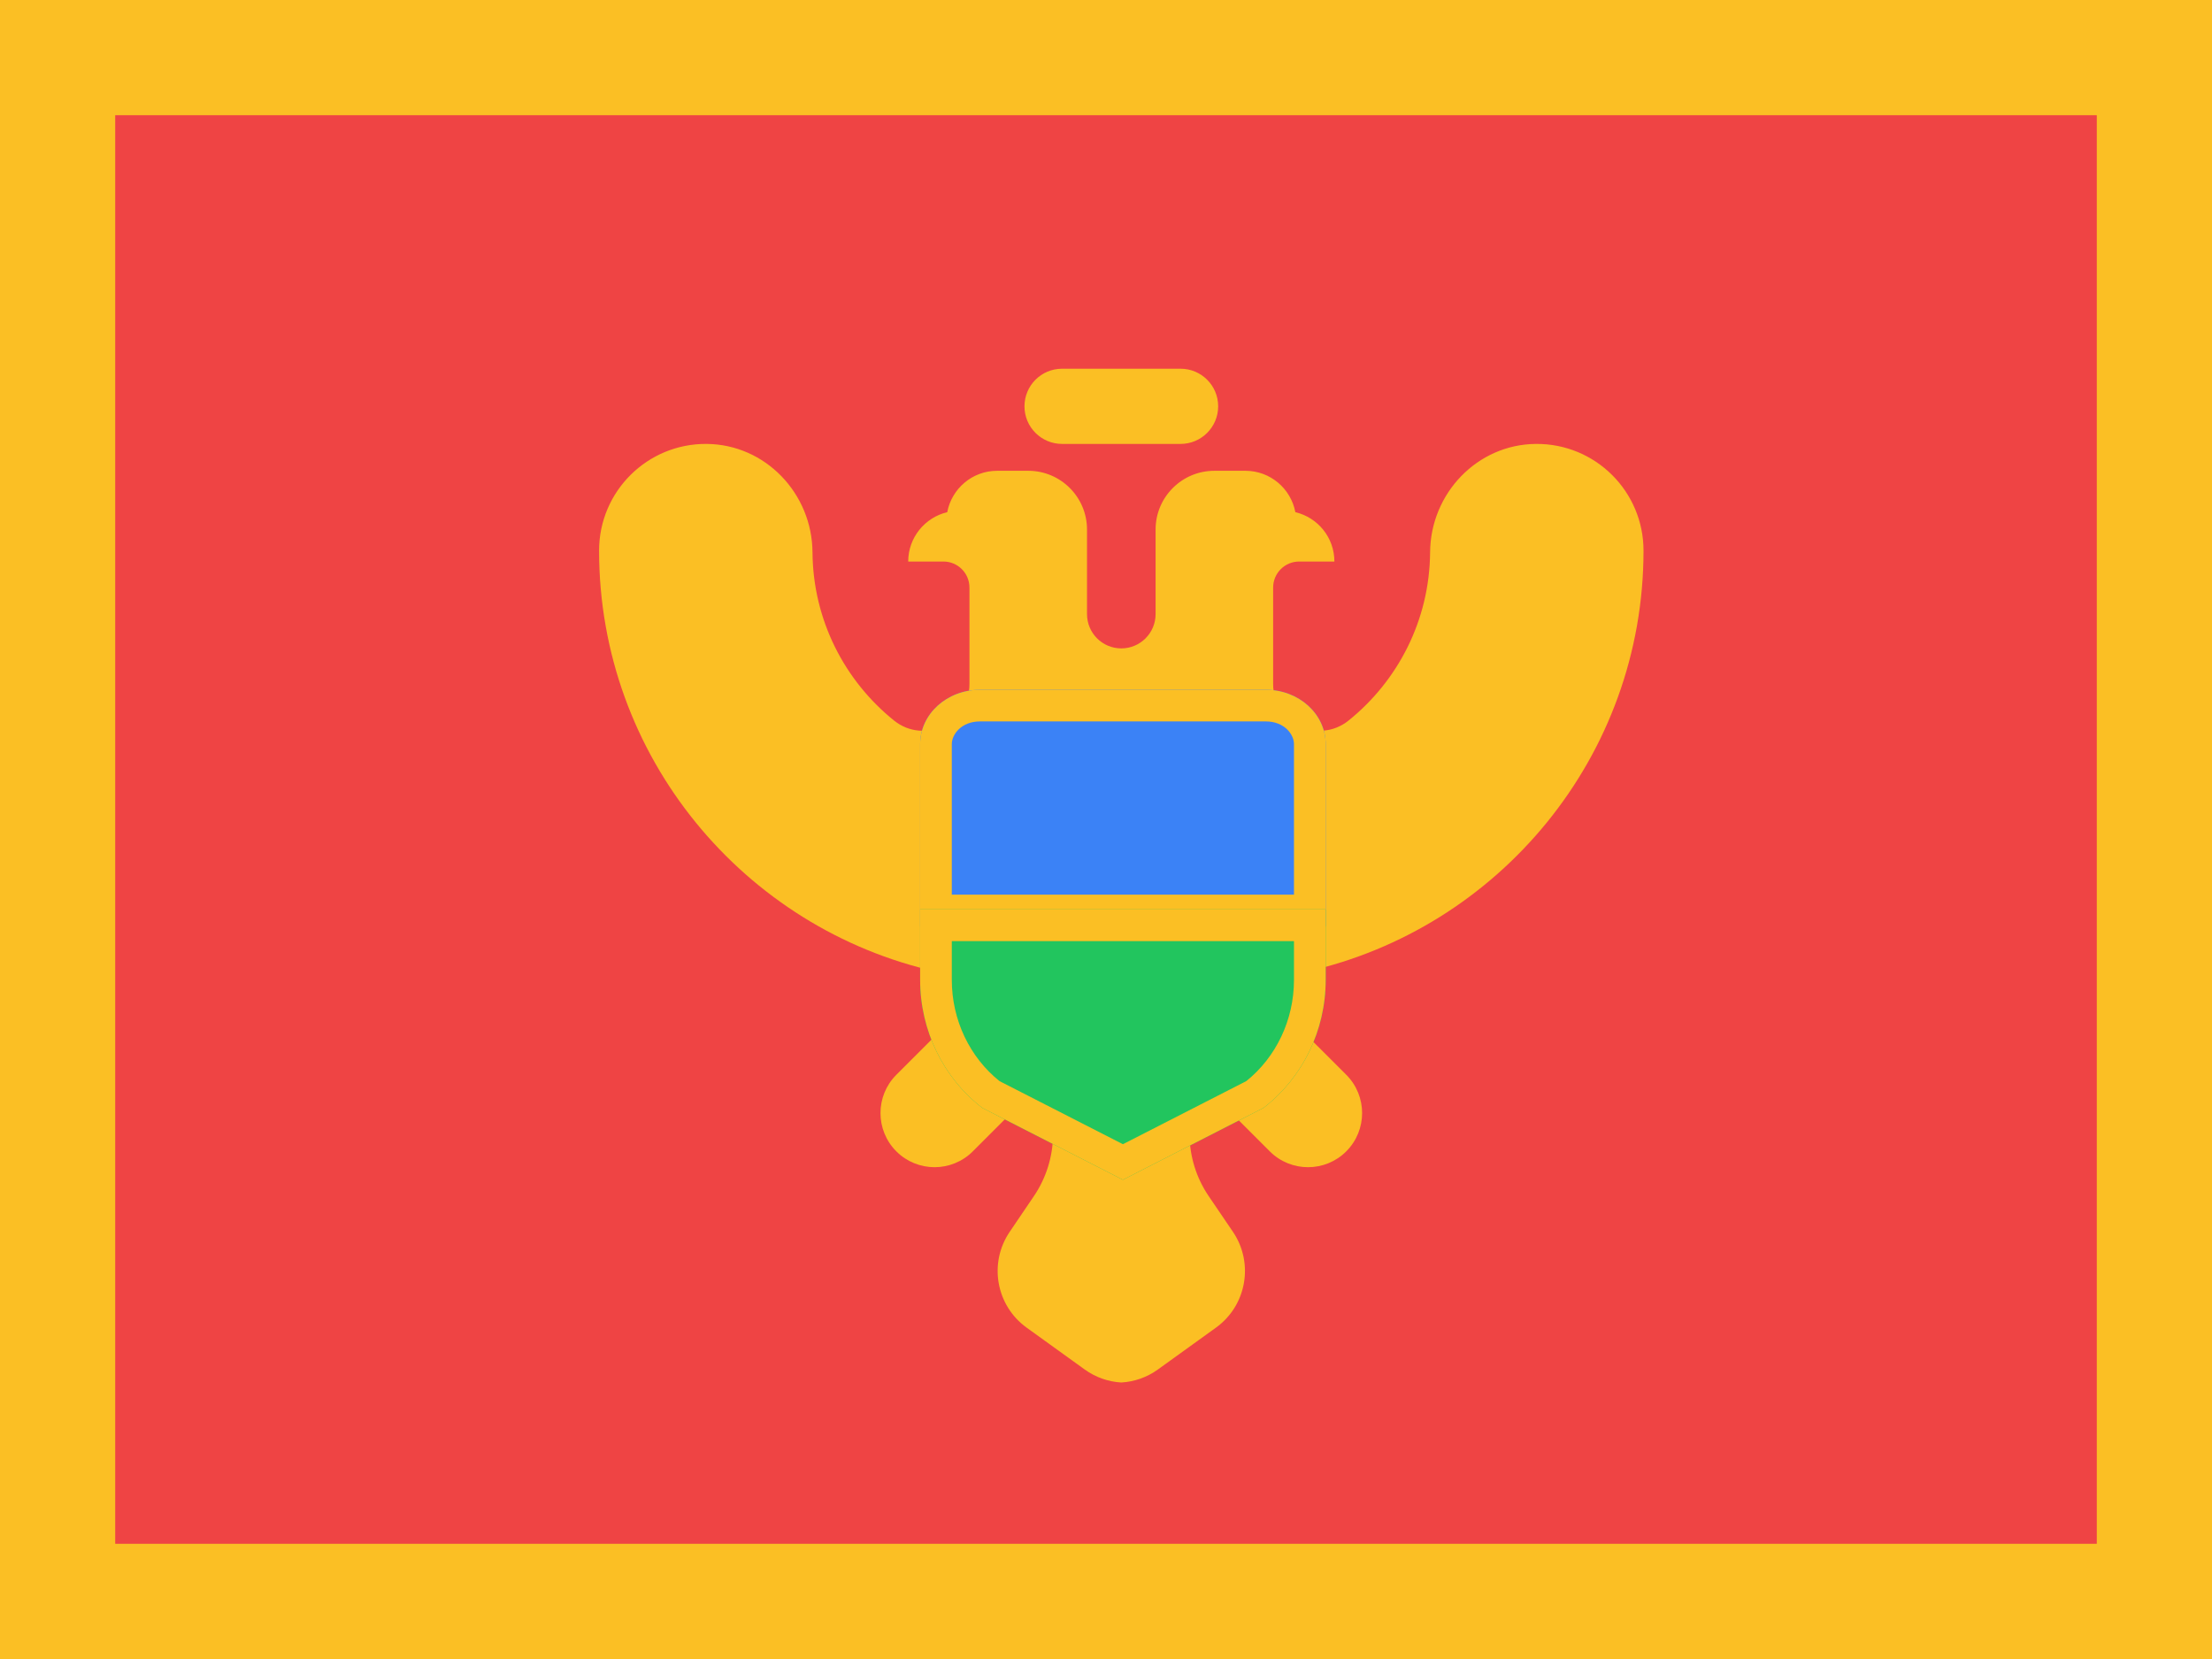 <svg width="48" height="36" viewBox="0 0 48 36" fill="none" xmlns="http://www.w3.org/2000/svg">
<rect x="1.25" y="1.25" width="45.5" height="33.5" fill="#EF4444"/>
<rect x="1.25" y="1.25" width="45.5" height="33.5" stroke="#FBBF24" stroke-width="2.5"/>
<path d="M28.332 21.088C32.522 20.159 35.664 16.413 35.664 11.948C35.664 10.663 34.617 9.622 33.329 9.633C32.054 9.643 31.042 10.709 31.033 11.984C31.022 13.459 30.333 14.775 29.263 15.636C28.605 16.164 27.627 15.687 27.627 14.843V12.75C27.627 12.438 27.88 12.185 28.192 12.185H28.956C28.956 11.664 28.595 11.229 28.109 11.114C28.012 10.603 27.565 10.216 27.026 10.216H26.352C25.647 10.216 25.076 10.787 25.076 11.492V13.326C25.076 13.736 24.743 14.07 24.332 14.07C23.921 14.07 23.588 13.737 23.588 13.326V11.492C23.588 10.787 23.017 10.216 22.313 10.216H21.638C21.099 10.216 20.652 10.603 20.555 11.114C20.07 11.229 19.708 11.665 19.708 12.185H20.472C20.784 12.185 21.037 12.438 21.037 12.75V14.843C21.037 15.687 20.059 16.164 19.401 15.636C18.331 14.775 17.642 13.459 17.631 11.984C17.622 10.709 16.61 9.644 15.335 9.633C14.048 9.622 13 10.663 13 11.948C13 16.413 16.142 20.159 20.332 21.088C20.812 21.195 20.98 21.793 20.633 22.141L19.45 23.323C18.992 23.782 18.992 24.525 19.45 24.984C19.679 25.213 19.98 25.328 20.28 25.328C20.58 25.328 20.881 25.213 21.11 24.984L21.863 24.231C22.227 23.867 22.859 24.123 22.851 24.637C22.844 25.096 22.706 25.556 22.436 25.955L21.91 26.731C21.45 27.409 21.613 28.33 22.277 28.809L23.537 29.717C23.775 29.889 24.052 29.984 24.332 30C24.612 29.984 24.889 29.889 25.127 29.717L26.387 28.809C27.051 28.33 27.214 27.409 26.755 26.731L26.228 25.955C25.957 25.556 25.819 25.096 25.813 24.637C25.805 24.123 26.438 23.867 26.801 24.231L27.554 24.984C27.783 25.213 28.083 25.328 28.384 25.328C28.685 25.328 28.985 25.213 29.214 24.984C29.672 24.525 29.672 23.782 29.214 23.323L28.031 22.141C27.683 21.793 27.852 21.195 28.332 21.088Z" fill="#FBBF24"/>
<path d="M23.047 9.633H25.618C26.068 9.633 26.434 9.268 26.434 8.817C26.434 8.366 26.068 8.001 25.618 8.001H23.047C22.596 8.001 22.231 8.366 22.231 8.817C22.231 9.268 22.596 9.633 23.047 9.633Z" fill="#FBBF24"/>
<path d="M28.767 16.146V20.101H19.967V16.146C19.967 15.495 20.547 14.968 21.264 14.968H27.47C28.186 14.968 28.767 15.495 28.767 16.146Z" fill="#3B82F6"/>
<path fill-rule="evenodd" clip-rule="evenodd" d="M28.079 19.414V16.146C28.079 15.936 27.87 15.655 27.47 15.655H21.264C20.863 15.655 20.654 15.936 20.654 16.146V19.414H28.079ZM28.767 16.146C28.767 15.495 28.186 14.968 27.47 14.968H21.264C20.547 14.968 19.967 15.495 19.967 16.146V20.101H28.767V16.146Z" fill="#FBBF24"/>
<path d="M28.767 19.734V21.266C28.767 22.362 28.264 23.392 27.416 24.042L24.367 25.601L21.317 24.042C20.469 23.392 19.967 22.362 19.967 21.266V19.734H28.767Z" fill="#22C55E"/>
<path fill-rule="evenodd" clip-rule="evenodd" d="M28.079 21.266V20.422H20.654V21.266C20.654 22.133 21.043 22.942 21.689 23.46L24.367 24.829L27.044 23.46C27.69 22.942 28.079 22.133 28.079 21.266ZM27.416 24.042L24.367 25.601L21.317 24.042C20.469 23.392 19.967 22.362 19.967 21.266V19.734H28.767V21.266C28.767 22.362 28.264 23.392 27.416 24.042Z" fill="#FBBF24"/>
</svg>

